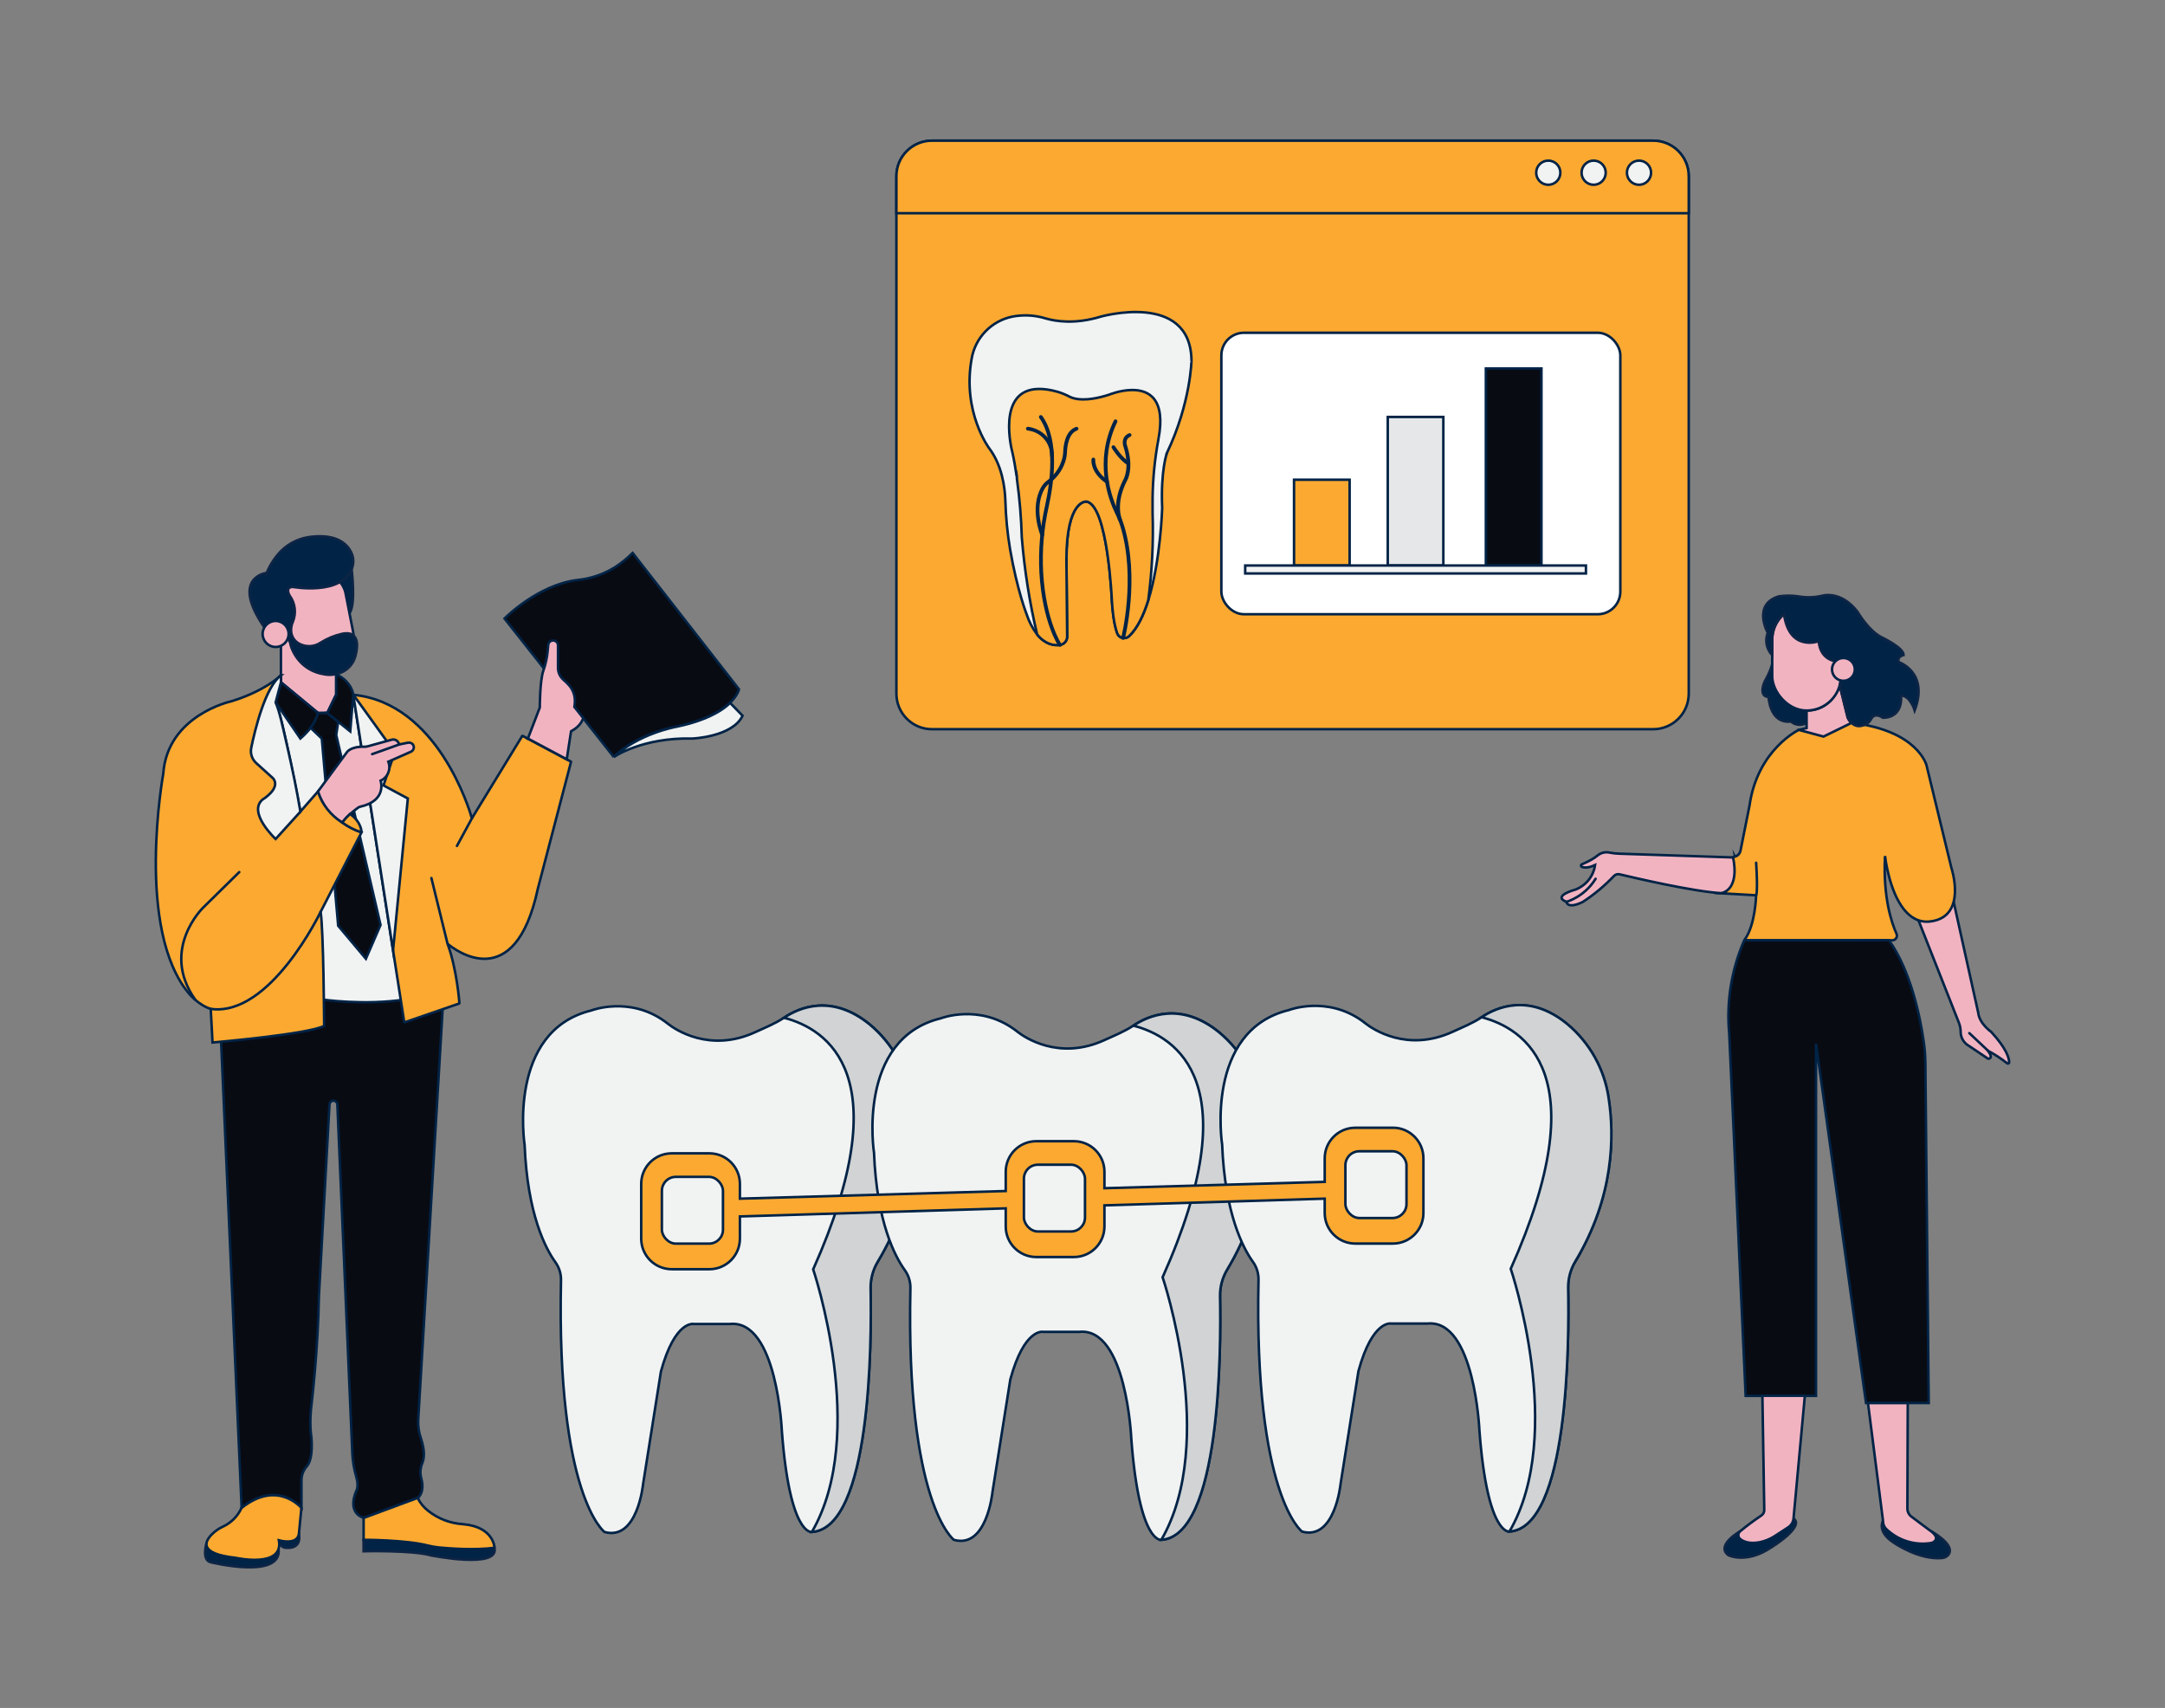 <?xml version="1.0" encoding="UTF-8"?>
<svg xmlns="http://www.w3.org/2000/svg" id="a" width="865.76" height="682.89" viewBox="0 0 865.76 682.89">
  <rect x="0" y="0" width="865.76" height="682.89" fill="#808080" stroke="none"/>
  <path d="M675.31,70.47v206.86c0,7.86-6.36,14.22-14.22,14.23H372.69c-7.86,0-14.23-6.37-14.23-14.23h0V70.47c0-7.86,6.37-14.23,14.23-14.23h288.4c7.86,0,14.22,6.37,14.22,14.23h0Z" fill="#fba931" stroke="#002346" stroke-miterlimit="10"></path>
  <path d="M675.31,70.47v14.78H358.46v-14.78c0-7.86,6.37-14.23,14.23-14.23h288.4c7.86,0,14.22,6.37,14.22,14.23h0Z" fill="#fba931" stroke="#002346" stroke-miterlimit="10"></path>
  <rect x="488.41" y="133.05" width="159.54" height="112.54" rx="9.04" ry="9.04" fill="#fff" stroke="#002346" stroke-miterlimit="10"></rect>
  <rect x="594.18" y="147.34" width="22.23" height="78.77" fill="#090b13" stroke="#002346" stroke-miterlimit="10"></rect>
  <rect x="554.95" y="166.71" width="22.23" height="59.39" fill="#e6e7e8" stroke="#002346" stroke-miterlimit="10"></rect>
  <rect x="517.47" y="191.81" width="22.23" height="34.3" fill="#fba931" stroke="#002346" stroke-miterlimit="10"></rect>
  <path d="M466.65,181.11s-2.55,6.7-1.91,22c0,0-.59,21-5.54,36.82h0c-1.86,6-4.35,11.26-7.67,14.41-1.19,1.1-3.04,1.03-4.14-.15-.27-.29-.48-.63-.61-1-.84-2.26-1.69-6.14-2.13-12.8,0,0-1.59-38.57-10.19-39.84,0,0-8-1-8,23.26l.3,30.67c.02,1.71-1.25,3.17-2.95,3.39-2.38,.3-5.84-.21-9.07-4.2-1.85-2.43-3.28-5.17-4.21-8.08,0,0-3.76-9.54-6.59-25.87-1.1-6.49-1.73-13.06-1.91-19.64-.19-5.38-1.36-14.12-6.49-20.88,0,0-10.83-14.46-7-35.7,1.41-8.47,7.89-15.19,16.3-16.91,1.96-.37,3.96-.53,5.95-.49,2.56,.08,5.1,.5,7.55,1.27,3.52,1,11.26,2.45,21.8-.76,0,0,35.69-10.19,36.32,17.21,.06,0-.25,17.18-9.81,37.29h0Z" fill="#f1f2f2" stroke="#002346" stroke-miterlimit="10"></path>
  <path d="M463.23,175.69c3.14-16.42-3.98-19.8-10.52-19.75-4.8,.02-9.32,1.91-9.32,1.91-4.58,1.45-8.02,1.89-10.57,1.85-2.55-.05-4.18-.6-5.13-1.1-1.47-.78-3.02-1.42-4.61-1.91-2.94-.84-5.44-1.2-7.59-1.18-17.45,.06-10.67,25.28-10.67,25.28,.73,3.21,1.26,6.48,1.73,9.67-.08-.62-.18-1.43-.27-2.38,.13,.8,.25,1.59,.36,2.38v.99c.01,.12,.03,.24,.06,.36,1.05,7.66,1.69,15.36,1.91,23.09,1.07,13.06,3.11,26.01,6.12,38.76,3.23,3.99,6.69,4.5,9.07,4.2,1.7-.22,2.97-1.68,2.95-3.39l-.3-30.67c0-24.26,8-23.26,8-23.26,8.6,1.27,10.19,39.84,10.19,39.84,.44,6.7,1.3,10.59,2.14,12.85,.14,.35,.34,.67,.59,.95,1.11,1.19,2.97,1.25,4.16,.14,3.31-3.14,5.8-8.4,7.66-14.4,1.52-11.57,2.1-23.24,1.72-34.9v-5.79c.1-7.9,.87-15.77,2.32-23.54h0Z" fill="#fba931" stroke="#002346" stroke-miterlimit="10"></path>
  <path d="M423.84,258.12c-.08,0-.16-.03-.2-.1-.06-.09-6.35-9.36-7.5-29.15-.45-8.97,.32-17.97,2.29-26.73,2-9.13,4.34-25.85-2.42-35.28-.08-.11-.06-.27,.05-.35h0c.1-.08,.26-.06,.34,.04,0,0,0,0,.01,.02,6.88,9.59,4.53,26.47,2.51,35.67-1.97,8.72-2.74,17.67-2.28,26.6,1.14,19.64,7.35,28.8,7.41,28.89,.08,.11,.05,.27-.06,.35h0s-.1,.04-.15,.04Z" fill="none" stroke="#002346" stroke-linecap="round" stroke-linejoin="round"></path>
  <path d="M416.78,214.08c-.1,0-.19-.06-.23-.15-.05-.11-4.48-10.87,.36-19.1,.59-.96,1.36-1.79,2.27-2.44,3.11-2.3,5.31-5.62,6.21-9.39,.17-.86,.27-1.74,.3-2.62,.1-2.31,.76-7.83,4.74-9.2,.13-.05,.27,.02,.32,.15,.04,.13-.03,.27-.16,.32-3.79,1.31-4.33,7-4.4,8.75-.03,.91-.14,1.82-.31,2.71-.92,3.89-3.18,7.33-6.4,9.7-.86,.61-1.59,1.39-2.14,2.29-4.72,8-.37,18.55-.33,18.65,.05,.13,0,.27-.13,.33h-.1Z" fill="none" stroke="#002346" stroke-linecap="round" stroke-linejoin="round"></path>
  <path d="M420.71,182.63c-.14,0-.25-.11-.25-.25,.14-5.51-3.99-10.19-9.47-10.74-.14,0-.24-.13-.23-.27h0c.02-.14,.14-.24,.28-.23,.09,0,9.61,1,9.92,11.23,0,.14-.1,.25-.24,.26h-.01Z" fill="none" stroke="#002346" stroke-linecap="round" stroke-linejoin="round"></path>
  <path d="M449.1,255.34h-.06c-.13-.03-.21-.16-.18-.29h0c.06-.25,6-23.8-.29-44.56-.57-1.84-1.29-3.63-2.15-5.35-2.78-5.66-8.41-20.59-.57-36.79,.04-.13,.18-.2,.32-.16s.2,.18,.16,.32c0,.02-.01,.04-.02,.05-7.74,16-2.18,30.76,.57,36.36,.87,1.75,1.6,3.56,2.17,5.43,6.32,20.9,.36,44.58,.3,44.81-.03,.11-.13,.18-.24,.18h-.01Z" fill="none" stroke="#002346" stroke-linecap="round" stroke-linejoin="round"></path>
  <path d="M442.71,192.86s-.09,0-.14,0c-6.21-4.22-5.62-9-5.59-9.18,.03-.13,.15-.22,.28-.21,.13,.02,.23,.15,.21,.28,0,0-.56,4.66,5.38,8.69,.11,.08,.14,.23,.07,.35-.06,.05-.13,.08-.21,.07Z" fill="none" stroke="#002346" stroke-linecap="round" stroke-linejoin="round"></path>
  <path d="M447.85,208c-.1,0-.19-.06-.23-.15-.12-.26-2.78-6.58,2.16-16.12,0-.06,2.7-4.56,0-13.18,0,0-1.39-3.39,1.84-4.84,.13-.06,.27,0,.33,.13h0c.06,.13,0,.27-.13,.33h0c-2.78,1.24-1.62,4.09-1.57,4.21,2.79,8.88,.1,13.41,0,13.6-4.82,9.29-2.17,15.61-2.14,15.67,.05,.13,0,.27-.13,.33l-.13,.02h0Z" fill="none" stroke="#002346" stroke-linecap="round" stroke-linejoin="round"></path>
  <path d="M451.24,185.55s-.09,0-.14,0c-3.37-2.16-5.95-6.45-6.06-6.63-.08-.11-.06-.27,.06-.35,.11-.08,.27-.06,.35,.06,.01,0,.02,.03,.03,.04,0,0,2.63,4.37,5.9,6.45,.12,.08,.15,.23,.08,.35-.05,.06-.13,.09-.21,.08h0Z" fill="none" stroke="#002346" stroke-linecap="round" stroke-linejoin="round"></path>
  <circle cx="619.14" cy="69.05" r="4.83" fill="#f1f2f2" stroke="#002346" stroke-miterlimit="10"></circle>
  <circle cx="637.28" cy="69.05" r="4.83" fill="#f1f2f2" stroke="#002346" stroke-miterlimit="10"></circle>
  <circle cx="655.42" cy="69.05" r="4.83" fill="#f1f2f2" stroke="#002346" stroke-miterlimit="10"></circle>
  <path d="M245.46,302.68l-43.7-55.37s13.2-13.53,29.32-15.43c5.22-.53,10.25-2.24,14.71-5,2.6-1.66,5.01-3.6,7.2-5.78l42.52,54.5s-1.88,10.1-25.37,15c0,.04-14.58,2.27-24.68,12.08h0Z" fill="#090b13" stroke="#002346" stroke-miterlimit="10"></path>
  <path d="M245.46,302.68s11.28-7.91,31.48-7.39c0,0,16-.66,20-9.12l-5-5.16s-5.32,6.34-21.76,9.63c-.05,0-14.85,2.7-24.72,12.04h0Z" fill="#f1f2f2" stroke="#002346" stroke-miterlimit="10"></path>
  <path d="M82.55,617.12s-2,6.66,1.73,7.52c0,0,28.57,7.07,27.11-5.32l-10.26-2.2h-18.58Z" fill="#002346" stroke="#0d2445" stroke-miterlimit="10"></path>
  <path d="M111.53,615.9s.44,3.05,3,2.94c0,0,6.15,.86,5-5.53l-8,2.59Z" fill="#002346" stroke="#0d2445" stroke-miterlimit="10"></path>
  <path d="M172.39,621.89c-7.65-2.14-27-1.65-27-1.65v-4.57s16.57,0,25.34,2.2c1.53,.39,3.1,.68,4.67,.85,4.67,.45,14.35,1.16,22.34,.15,1.97,8.59-25.35,3.02-25.35,3.02h0Z" fill="#002346" stroke="#0d2445" stroke-miterlimit="10"></path>
  <path d="M87.99,406.92l8.64,196s12.62-11.63,23.92,0v-10.81c-.05-2.12,.69-4.18,2.08-5.78,1.23-1.33,2.45-4.43,1.91-11.63,0,0-1.07-5.32,.13-14,0,0,2.52-21.26,2.86-42.52l4.23-76.6c.05-.83,.74-1.48,1.57-1.48h0c.84,0,1.53,.66,1.57,1.5l6,139.65c.16,3.09,.68,6.14,1.54,9.11,.54,1.91,.87,4.23,0,5.89,0,0-4,8.31,3,10.63l21.55-7.88s3.08-2.13,1.44-8c-.53-1.99-.38-4.1,.43-6,.77-1.84,1.13-4.93-.56-9.93-.83-2.38-1.19-4.9-1.06-7.42l10-168-8.4-10.65-80.85,17.92h0Z" fill="#090b13" stroke="#002346" stroke-miterlimit="10"></path>
  <path d="M96.58,602.94c-1.54,3.34-4.23,6.02-7.59,7.53-1.47,.69-2.83,1.62-4,2.75-3.14,3-5.81,8,9.26,9.65,0,0,19.27,4.32,17.28-7,0,0,7.31,2.14,8-2.59l1-10.37s-9.54-11.44-23.95,.03h0Z" fill="#fba931" stroke="#002346" stroke-miterlimit="10"></path>
  <path d="M197.76,618.87c-8,1-17.67,.3-22.34-.15-1.57-.17-3.14-.46-4.67-.85-8.77-2.2-25.34-2.2-25.34-2.2v-8.75l21.6-8c1.01,2.03,2.46,3.81,4.26,5.19,3.97,3.14,8.81,4.98,13.86,5.3,12.44,1.04,12.63,9.46,12.63,9.46h0Z" fill="#fba931" stroke="#002346" stroke-miterlimit="10"></path>
  <path d="M110.22,280.81s4.81,19.47,8.48,43.94l8.48,39.86,1.5,35s16.87,2.53,33.38,0l-20.8-121.88-20-2-11.04,5.08h0Z" fill="#f1f2f2" stroke="#002346" stroke-miterlimit="10"></path>
  <polygon points="112.34 258.23 112.34 272.81 127.18 285.08 130.87 285.08 134.45 277.69 134.45 269.58 128.23 256.96 114.29 247.76 112.34 255.66 112.34 258.23" fill="#f2b3c1" stroke="#002346" stroke-miterlimit="10"></polygon>
  <path d="M228.31,304.51s.05,.05,.04,.09l-7.35,28.07-5.93,22.68c-9.22,42.96-33.37,24.26-35.88,22.18-.06-.05-.14,0-.12,.08,3.59,9.92,4.58,22.61,4.65,23.54,0,.03-.02,.06-.05,.07l-21.92,7.55s-.09-.01-.1-.06l-20.38-130.81s.03-.09,.08-.09c33.71,3.27,46.47,46.23,47.31,49.21,.02,.06,.1,.07,.14,.01l20.05-32.79s.06-.05,.1-.03l19.35,10.3h.01Z" fill="#fba931" stroke="#002346" stroke-miterlimit="10"></path>
  <polygon points="141.26 277.72 157.86 300.75 153.35 314.04 163.08 319.26 157.18 379.96 141.26 277.72" fill="#f1f2f2" stroke="#002346" stroke-miterlimit="10"></polygon>
  <path d="M112.34,272.81l-2.12,8,9.9,14.48s6.29-5.23,7.06-10.21l-14.84-12.27h0Z" fill="#090b13" stroke="#002346" stroke-miterlimit="10"></path>
  <path d="M211.1,295.29l4.76-12.4s0-10.68,1.41-14.71c.92-2.58,1.51-5.27,1.75-8l.21-2.33c.08-1,.91-1.76,1.91-1.76h.08c1.06,0,1.92,.86,1.92,1.92h0v9.01c0,1.67,.66,3.28,1.85,4.45,1.91,1.88,5.82,4.42,4.71,11.19,0,0,2.42,3,3.56,4.51,.13,.17-.29,.51-.36,.7-.31,.79-1.36,2.8-4.54,4.52l-1.73,11.18-15.53-8.28h0Z" fill="#f2b3c1" stroke="#002346" stroke-miterlimit="10"></path>
  <path d="M128.68,295.29l6.55,74.85,11.09,13.2,5.85-13.51-17.72-75.94,.78-5.32-4.36-3.49h-3.69c-.61,2.14-1.63,4.15-3,5.91l4.5,4.3Z" fill="#090b13" stroke="#002346" stroke-miterlimit="10"></path>
  <path d="M140.57,227.26s1.86,14.37-.82,17.93l-1.34-6.83c-.7-2.04-1.81-3.93-3.24-5.55,0,0,4.06-1.76,5.4-5.55h0Z" fill="#002346" stroke="#0d2445" stroke-miterlimit="10"></path>
  <rect x="114.44" y="227.94" width="25.48" height="38.73" rx="11.46" ry="11.46" transform="translate(-45.19 29.08) rotate(-11.09)" fill="#f2b3c1" stroke="#002346" stroke-miterlimit="10" stroke-width="1"></rect>
  <path d="M106.66,229.06s-14.81,1.65-.93,21.82l7.76,3.29c1.31,.56,2.29,1.71,2.62,3.1,1.48,6.27,6.54,11.07,12.88,12.2,2.8,.69,5.76,.33,8.32-1,2.64-1.45,4.48-4.03,5-7,0,0,2.86-9.95-5.72-8-2.96,.68-5.79,1.86-8.36,3.48-2.64,1.77-6.06,1.88-8.82,.3-1.99-1.17-3.15-3.36-3-5.66,.04-1.04,.28-2.06,.71-3,1.42-3.47,.93-7.43-1.29-10.45,0,0-2.15-3.57,1.43-3.45,0,0,19.21,3.5,23.42-7.29,.86-2.12,.78-4.5-.23-6.55-1.56-3.17-5.55-7.36-15.73-6.26-4.62,.42-8.95,2.42-12.27,5.66-2.47,2.54-4.44,5.53-5.79,8.81h0Z" fill="#002346" stroke="#0d2445" stroke-miterlimit="10"></path>
  <circle cx="110.22" cy="253.48" r="5.2" fill="#f2b3c1" stroke="#002346" stroke-miterlimit="10"></circle>
  <path d="M112.34,270s-6,6.11-19.76,10.38c0,0-25.64,5.46-27.3,29,0,0-11.39,62.44,10.45,88.07,0,0,3.79,4.51,8.54,5.94l.72,13.44s38.46-3.32,44.63-6.65c0,0-.23-38.93-1.42-45.57l16.38-31.81s-13.65-4.28-17.39-16.38l-7.06,8.07s-7.45-39.41-9.9-43.68l2.12-8v-2.81h-.01Z" fill="#fba931" stroke="#002346" stroke-miterlimit="10"></path>
  <path d="M112.34,270v2.86l-2.12,8c1.57,3.58,2.65,8.92,4.67,17.68,2.09,9.08,3.87,17.76,5.23,26l-9.9,10.92s-11.23-10.46-5.3-15.72c0,0,7.6-4.51,4.28-8.55l-6.74-6.09c-1.69-1.53-2.45-3.83-2-6.06,1.53-7.48,5.63-24.29,11.88-29.04Z" fill="#f1f2f2" stroke="#002346" stroke-miterlimit="10"></path>
  <path d="M149.32,307.42c-.2,0-.39-.12-.47-.31-.1-.26,.02-.55,.28-.65h0l5.93-2.38c.26-.1,.54,.03,.65,.28s0,.54-.26,.64h0l-5.94,2.37c-.06,.03-.12,.04-.18,.04h0Z" fill="#f7a48b"></path>
  <path d="M146.88,314.35c-.28,.04-.53-.15-.57-.43-.04-.28,.15-.53,.43-.57l5.29-1.71c.26-.09,.54,.06,.63,.32,.08,.26-.06,.54-.32,.63l-5.29,1.71-.16,.05h0Z" fill="#f7a48b"></path>
  <path d="M165.23,297.85c-.42-.73-1.3-1.05-2.12-.89l-3.4,.68-.46-.82c-.51-.9-1.57-1.34-2.57-1.07l-6.66,1.83-2.95,.82c-.49,.14-1,.18-1.51,.17-5.76-.12-7.02,2.43-7.02,2.43l-11.36,15.42c1.62,5.18,5.05,9.59,9.68,12.42,1.84-2.25,3.97-4.25,6.35-5.92,.28-.2,.6-.33,.94-.4,10.78-2.46,8.05-10.38,8.05-10.38,2.89-1.3,4.25-4.64,3.08-7.59l9.07-4c.69-.31,1.13-.99,1.14-1.74,0-.33-.09-.66-.26-.96h0Z" fill="#f2b3c1" stroke="#002346" stroke-miterlimit="10"></path>
  <g opacity=".2">
    <path d="M129.29,295.64c-.23,0-.43-.16-.48-.38-.06-.27,.1-.54,.36-.61l4.56-1.1c.27-.06,.54,.1,.61,.37,.06,.27-.1,.54-.37,.6l-4.56,1.11h-.12Z"></path>
  </g>
  <path d="M144.57,332.8s.09-4.09-4.61-7.36c-1.12,1.06-2.17,2.19-3.13,3.4,2.34,1.75,4.96,3.08,7.74,3.96Z" fill="#fba931" stroke="#002346" stroke-miterlimit="10"></path>
  <path d="M695.84,612.28s-9.9,5.56-4.69,9.53c0,0,7.22,3.67,17.3-3.21,0,0,13.4-8.22,8.76-11.45l-21.37,5.13Z" fill="#002346" stroke="#0d2445" stroke-miterlimit="10"></path>
  <path d="M779.08,621.72c-.64,.72-1.53,1.16-2.49,1.22-9.18,.87-19.09-6-19.09-6-7.18-4.5-4.51-8.94-4.51-8.94h0l.1,.82c.11,.95,.55,1.83,1.24,2.5,4.83,4.65,11.59,6.71,18.19,5.55,0,0,4.06-1.33-.3-4.68,8.43,5.05,8.05,8.08,6.86,9.53h0Z" fill="#002346" stroke="#0d2445" stroke-miterlimit="10"></path>
  <path d="M767.19,368l16.14,40.89c.46,1.13,.7,2.33,.71,3.55-.03,2.39,1.25,4.6,3.34,5.75l7.61,5.11s2.45,.25,0-3.18c2.68,1.45,5.23,3.12,7.63,5,.21,.18,.52,.16,.71-.04,.09-.1,.13-.23,.12-.37-.05-1.68-1.06-5.48-7.24-12.17,0,0-4.65-3.19-5.14-7.6l-9.81-44.27-14.07,7.33h0Z" fill="#f2b3c1" stroke="#002346" stroke-miterlimit="10"></path>
  <path d="M693.91,342.86l-46.14-1.52c-1.37-.03-2.73-.17-4.07-.43-1.62-.38-3.33-.01-4.66,1-.81,.66-1.68,1.26-2.59,1.78-1.26,.71-2.57,1.34-3.9,1.9-.28,.14-.39,.48-.25,.75,.05,.11,.14,.19,.25,.25,.93,.38,2.58,.54,5.31-.73-.64,4.49-3.68,8.26-7.92,9.85,0,0-9.37,2.48-3.56,4.88,0,0,.33,3.1,6.63,0,4.5-2.95,8.64-6.4,12.35-10.3,.58-.64,1.47-.92,2.32-.71,6,1.43,29.47,6.91,40.73,7.55-.03,.07,8-.44,5.5-14.27h0Z" fill="#f2b3c1" stroke="#002346" stroke-miterlimit="10"></path>
  <path d="M708.69,265.64c-.62,2.03-1.45,4-2.47,5.87-.56,.9-.96,1.89-1.21,2.92-.42,1.81-.41,4.11,2.22,4.21,0,0,.42,10.88,9,9.84,0,0,2.36,2.5,6.26,.6v-15.08l-13.8-8.36h0Z" fill="#002346" stroke="#0d2445" stroke-miterlimit="10"></path>
  <path d="M722.44,284.1v7l-3.08,.73,7.18,11.17,13.88-13.9c-.69-.61-1.23-1.37-1.57-2.22l-3.16-12.88s-2.7,10-13.25,10.1h0Z" fill="#f2b3c1" stroke="#002346" stroke-miterlimit="10"></path>
  <path d="M771.91,368.43c-4.47,.55-7.88-1.54-10.47-4.73-6.14-7.58-7.64-21.44-7.64-21.44-.85,16.43,2.59,26.65,4.6,31.1,.41,.93,0,2.03-.94,2.44-.24,.11-.5,.16-.76,.16h-58.77c-.18,0-.28-.2-.18-.34,4.25-5.93,4.5-17.66,4.5-17.66l-13.88-.79c7.8-2.25,4.63-14.41,4.63-14.41l.85-.26c1.1-.34,1.93-1.25,2.16-2.38l3.6-18c3.17-22.47,19.73-30.29,19.73-30.29l9.87,2.67,11.2-5.47c26.53,3,30,17,30,17l.2,.85,9.7,40s6.67,19.7-8.41,21.55h.01Z" fill="#fba931" stroke="#002346" stroke-miterlimit="10"></path>
  <path d="M697.5,376c-5.13,11.74-7.2,24.59-6,37.34l6.57,144.77h28.13v-140.83l20,143.69h25.07l-1.34-135.77c-.03-3.01-.26-6.02-.7-9-1.32-9.09-5-27.84-13.86-40.26l-57.87,.06h0Z" fill="#090b13" stroke="#002346" stroke-miterlimit="10"></path>
  <path d="M704.77,558.07l.74,45.65c.02,.89-.42,1.72-1.15,2.22-2.95,1.97-5.79,4.08-8.52,6.34-.84,.72-.94,1.98-.22,2.82,.11,.13,.24,.24,.38,.34,1.33,1,3.66,1.9,7.48,1.23,2.28-.43,4.45-1.32,6.38-2.6l5.22-3.4c1.21-.78,2-2.08,2.13-3.52l4.53-49.08h-16.97Z" fill="#f2b3c1" stroke="#002346" stroke-miterlimit="10"></path>
  <path d="M772.49,616.9c-6.6,1.16-13.36-.9-18.19-5.55-.69-.67-1.13-1.55-1.24-2.5l-.07-.85-6-47h15.9l-.15,42.15c0,1.28,.6,2.48,1.62,3.25l6.94,5.19c.34,.23,.64,.45,.92,.66,4.33,3.32,.27,4.65,.27,4.65h0Z" fill="#f2b3c1" stroke="#002346" stroke-miterlimit="10"></path>
  <rect x="708.69" y="242.09" width="27.49" height="42.01" rx="13.74" ry="13.74" fill="#f2b3c1" stroke="#002346" stroke-miterlimit="10"></rect>
  <path d="M708.69,261.94c-2.29-2.37-2.98-5.85-1.79-8.92,0,0-6.27-11.28,4.38-14.57,2.6-.38,5.23-.38,7.83,0,3.22,.57,6.53,.48,9.71-.28,0,0,7.21-2.23,13.94,6.39,0,0,4.54,7.83,9.87,10.34,0,0,8.61,4.07,8.61,7,0,0-2.66,.47-2,2.82,0,0,12.21,3.92,6.42,19.34,0,0-1.72-5.87-5.48-6,0,0,1.25,8.78-7.21,8.93,0,0-3.16-2.37-4.65,.37-.36,.73-.9,1.35-1.56,1.81-1.84,1.2-5.42,2.59-7.88-2.33l-3.19-12.84c.17-.63,.3-1.27,.39-1.92,2.06,.47,4.17-.56,5.07-2.47,.6-1.21,.65-2.63,.14-3.88-.11-.25-.24-.48-.4-.7,0,0-1.46,3.91-4.7,3.19-.2-1.88-1.46-3.47-3.24-4.1,0,0-5.13-1-5.66-7.75,0,0-11.78,4.44-13.9-10.88-3.06,2.56-4.79,6.36-4.7,10.35v6.1Z" fill="#002346" stroke="#0d2445" stroke-miterlimit="10"></path>
  <path d="M350.99,504.48c-1.94,3.22-2.92,6.93-2.85,10.69,.44,21.77,.16,95.75-23.48,97.36,0,0-8.81,1.88-12-40.32,0,0-1.89-44.73-20.8-42.84h-14.43s-7.49-1.68-13.13,19l-7.15,45.1s-2.25,22.73-15.41,19.07c0,0-19.27-14.26-17.4-100.67,.06-2.57-.73-5.09-2.23-7.18-3.86-5.36-11.21-19.11-12.32-46.92,0,0-7.14-45.49,26.69-53.76,0,0,15.08-5.85,29.3,4.33,.49,.34,.95,.72,1.42,1.08,2.68,2.09,16.51,11.66,34.77,3.29,3.94-1.81,8-3.43,11.58-5.81l.2-.12c5.62-3.76,18.75-9.68,34.05,2.8,9.06,7.54,14.99,18.19,16.62,29.86,2.24,14.96,2.11,39.22-13.43,65.04h0Z" fill="#f1f2f2" stroke="#002346" stroke-miterlimit="10"></path>
  <path d="M350.99,504.48c-1.94,3.22-2.92,6.93-2.85,10.69,.44,21.77,.16,95.75-23.48,97.36,22.8-39.22,.52-105,.52-105,34.61-77.53,5.59-96.14-11.65-100.59l.2-.12c5.62-3.76,18.75-9.68,34.05,2.8,9.06,7.54,14.99,18.19,16.62,29.86,2.26,14.92,2.13,39.18-13.41,65h0Z" fill="#d1d3d4" stroke="#002346" stroke-miterlimit="10"></path>
  <path d="M490.72,507.63c-1.93,3.23-2.92,6.93-2.84,10.69,.44,21.77,.16,95.74-23.48,97.36,0,0-8.81,1.88-12-40.32,0,0-1.9-44.74-20.8-42.84h-14.45s-7.49-1.69-13.13,19l-7.15,45.1s-2.25,22.72-15.41,19.07c0,0-19.27-14.27-17.4-100.67,.06-2.57-.73-5.09-2.24-7.18-3.86-5.36-11.21-19.11-12.31-46.92,0,0-7.14-45.49,26.69-53.76,0,0,15.08-5.85,29.29,4.33,.49,.34,1,.71,1.42,1.08,2.69,2.09,16.52,11.66,34.77,3.28,3.95-1.8,8-3.42,11.59-5.8l.19-.13c5.62-3.75,18.76-9.67,34.06,2.81,9.06,7.54,14.98,18.19,16.61,29.86,2.25,14.96,2.12,39.21-13.41,65.04h0Z" fill="#f1f2f2" stroke="#002346" stroke-miterlimit="10"></path>
  <path d="M490.72,507.63c-1.93,3.23-2.92,6.93-2.84,10.69,.44,21.77,.16,95.74-23.48,97.36,22.8-39.22,.52-105,.52-105,34.61-77.52,5.58-96.14-11.65-100.58l.19-.13c5.62-3.75,18.76-9.67,34.06,2.81,9.06,7.54,14.98,18.19,16.61,29.86,2.25,14.91,2.12,39.16-13.41,64.99h0Z" fill="#d1d3d4" stroke="#002346" stroke-miterlimit="10"></path>
  <path d="M629.99,504.27c-1.96,3.23-2.97,6.95-2.9,10.73,.44,21.77,.16,95.74-23.48,97.36,0,0-8.81,1.88-12-40.33,0,0-1.9-44.73-20.8-42.83h-14.45s-7.49-1.69-13.13,19l-7.15,45.11s-2.25,22.72-15.41,19.06c0,0-19.27-14.26-17.4-100.66,.05-2.58-.73-5.1-2.24-7.19-3.85-5.35-11.21-19.1-12.31-46.91,0,0-7.14-45.49,26.69-53.76,0,0,15.08-5.85,29.3,4.32,.49,.35,.95,.72,1.42,1.09,2.68,2.09,16.51,11.66,34.77,3.28,3.94-1.81,8-3.42,11.58-5.81l.2-.12c5.62-3.75,18.75-9.67,34,2.81,9.06,7.54,14.98,18.19,16.62,29.86,2.29,14.92,2.16,39.17-13.31,64.99h0Z" fill="#f1f2f2" stroke="#002346" stroke-miterlimit="10"></path>
  <path d="M629.99,504.27c-1.96,3.23-2.97,6.95-2.9,10.73,.44,21.77,.16,95.74-23.48,97.36,22.8-39.22,.52-105.05,.52-105.05,34.61-77.53,5.59-96.14-11.65-100.59l.2-.12c5.62-3.75,18.75-9.67,34,2.81,9.06,7.54,14.98,18.19,16.62,29.86,2.29,14.93,2.16,39.18-13.31,65h0Z" fill="#d1d3d4" stroke="#002346" stroke-miterlimit="10"></path>
  <path d="M557,450.91h-15.05c-6.74,0-12.21,5.47-12.21,12.21v9.43l-88.09,2.53v-6.58c0-6.74-5.47-12.21-12.21-12.21h-15.05c-6.74,0-12.21,5.47-12.21,12.21v7.71l-106.3,3.05v-5.91c0-6.74-5.47-12.21-12.21-12.21h-15.05c-6.74,0-12.21,5.47-12.21,12.21v21.91c0,6.74,5.47,12.21,12.21,12.21h15.05c6.74,0,12.21-5.47,12.21-12.21v-8.89l106.3-3.23v7.25c0,6.74,5.47,12.21,12.21,12.21h15.05c6.74,0,12.21-5.47,12.21-12.21v-8.45l88.09-2.68v5.75c0,6.74,5.47,12.21,12.21,12.21h15.05c6.74,0,12.21-5.47,12.21-12.21v-21.91c0-6.74-5.47-12.21-12.21-12.21v.02Z" fill="#fba931" stroke="#002346" stroke-miterlimit="10"></path>
  <rect x="538.01" y="460.31" width="24.43" height="26.69" rx="5.57" ry="5.57" fill="#f1f2f2" stroke="#002346" stroke-miterlimit="10"></rect>
  <rect x="409.45" y="465.69" width="24.43" height="26.69" rx="5.57" ry="5.57" fill="#f1f2f2" stroke="#002346" stroke-miterlimit="10"></rect>
  <rect x="497.94" y="226.11" width="136.26" height="3.18" fill="#f1f2f2" stroke="#002346" stroke-miterlimit="10"></rect>
  <path d="M95.67,348.7l-14.48,14.24s-17.22,16.68-3.2,36.66" fill="#fba931" stroke="#002346" stroke-linecap="round" stroke-linejoin="round"></path>
  <path d="M128.2,364.61s-20.17,42.09-43.93,38.78" fill="#fba931" stroke="#002346" stroke-linecap="round" stroke-linejoin="round"></path>
  <line x1="178.97" y1="377.35" x2="172.51" y2="351.08" fill="none" stroke="#002346" stroke-linecap="round" stroke-linejoin="round"></line>
  <line x1="188.8" y1="327.03" x2="182.73" y2="338.23" fill="none" stroke="#002346" stroke-linecap="round" stroke-linejoin="round"></line>
  <line x1="159.7" y1="297.64" x2="148.81" y2="301.53" fill="none" stroke="#002346" stroke-linecap="round" stroke-linejoin="round"></line>
  <path d="M130.87,285.08l9.19,7.36,1.2-14.72s-.51-5.1-6.81-8.14v8.11l-3.58,7.39h0Z" fill="#090b13" stroke="#002346" stroke-miterlimit="10"></path>
  <rect x="264.68" y="470.55" width="24.43" height="26.69" rx="5.57" ry="5.57" fill="#f1f2f2" stroke="#002346" stroke-miterlimit="10"></rect>
  <path d="M626.38,360.59s7.22-1.94,11.68-9.22" fill="none" stroke="#002346" stroke-linecap="round" stroke-linejoin="round"></path>
  <path d="M702.26,357.96s.75-1.12,0-13" fill="none" stroke="#002346" stroke-linecap="round" stroke-linejoin="round"></path>
  <line x1="787.51" y1="413.08" x2="794.99" y2="420.12" fill="none" stroke="#002346" stroke-linecap="round" stroke-linejoin="round"></line>
  <circle cx="737.16" cy="267.65" r="4.56" fill="#f2b3c1" stroke="#002346" stroke-miterlimit="10"></circle>
</svg>
